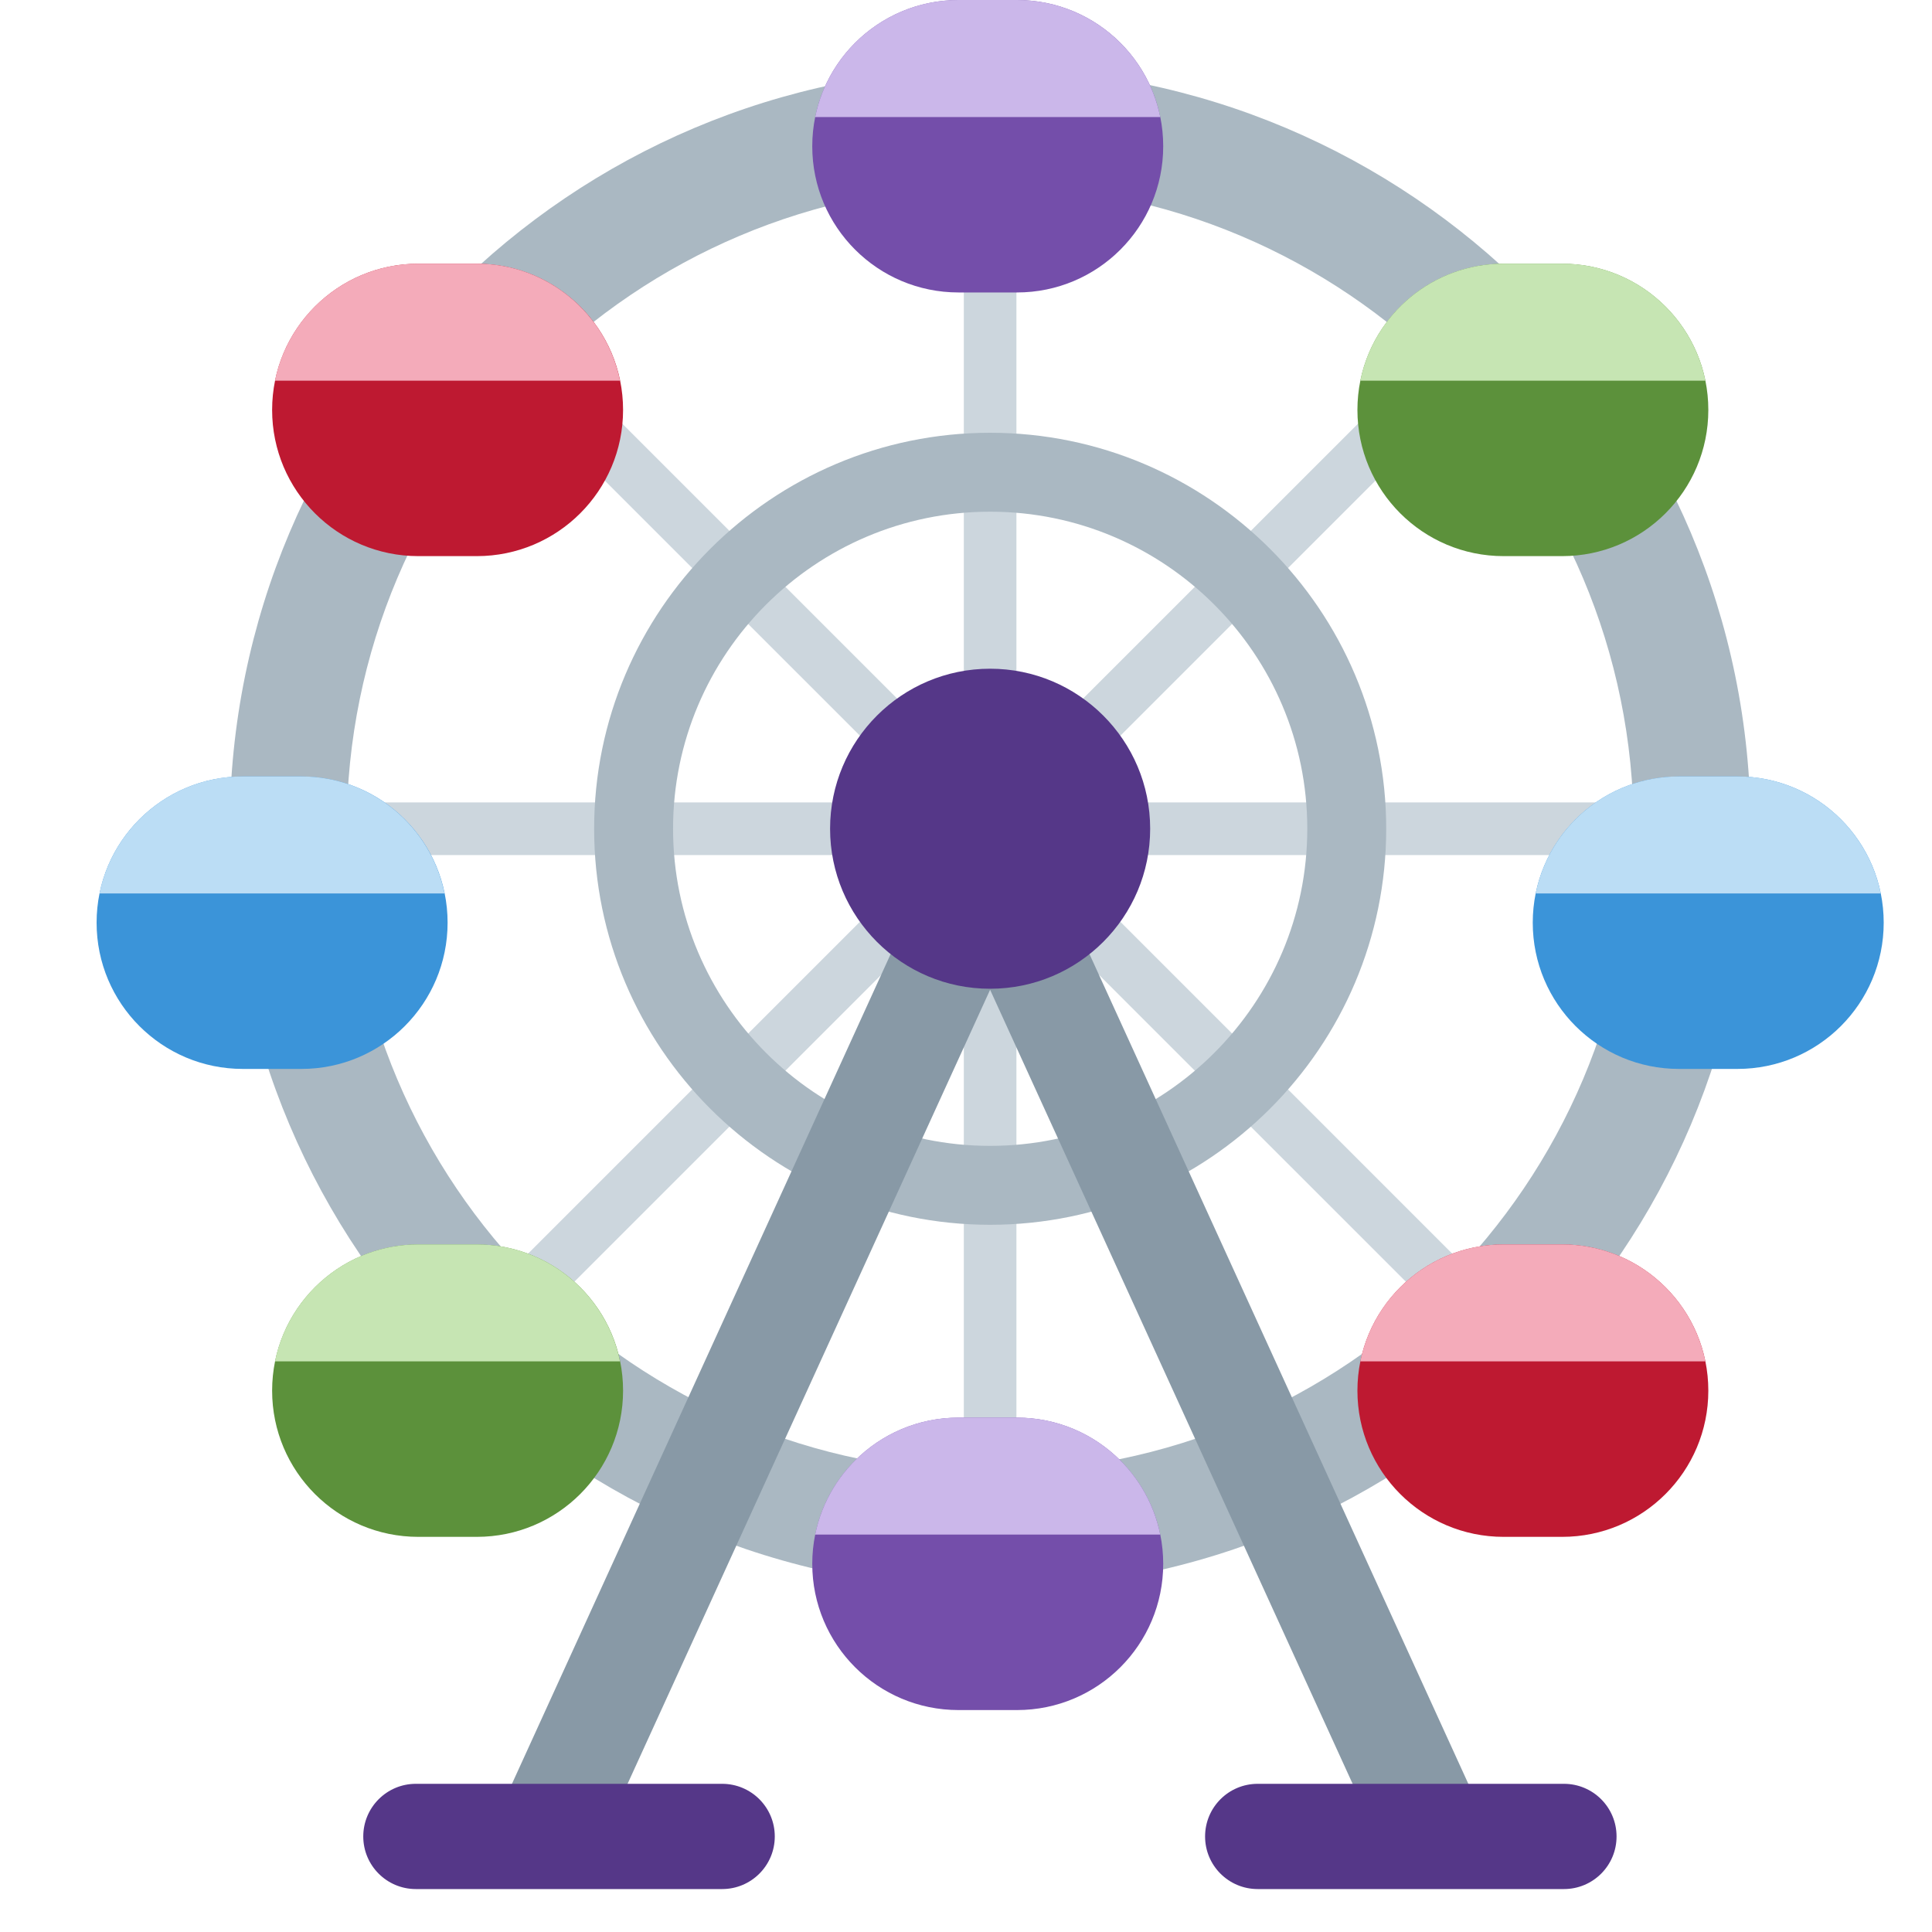 <svg width="40" height="40" viewBox="0 0 40 40" fill="none" xmlns="http://www.w3.org/2000/svg">
<path d="M34.456 16.613H21.815L30.753 7.675L29.983 6.905L21.044 15.843V3.203H19.955V15.843L11.016 6.905L10.246 7.675L19.185 16.613H6.543V17.703H19.185L10.246 26.642L11.016 27.412L19.955 18.473V31.114H21.044V18.474L29.983 27.412L30.753 26.642L21.815 17.703H34.456V16.613Z" fill="#CCD6DD"/>
<path d="M20.5 1.414C11.805 1.414 4.756 8.463 4.756 17.158C4.756 25.853 11.805 32.902 20.5 32.902C29.196 32.902 36.245 25.853 36.245 17.158C36.244 8.463 29.195 1.414 20.5 1.414ZM20.5 30.48C13.142 30.48 7.178 24.516 7.178 17.158C7.178 9.799 13.142 3.835 20.5 3.835C27.858 3.835 33.823 9.799 33.823 17.158C33.823 24.516 27.859 30.48 20.5 30.48Z" fill="#AAB8C2"/>
<path d="M20.499 25.358C15.978 25.358 12.301 21.679 12.301 17.158C12.301 12.637 15.978 8.96 20.499 8.96C25.021 8.96 28.7 12.637 28.7 17.158C28.7 21.679 25.022 25.358 20.499 25.358ZM20.499 10.594C16.879 10.594 13.935 13.54 13.935 17.158C13.935 20.777 16.88 23.724 20.499 23.724C24.12 23.724 27.066 20.778 27.066 17.158C27.066 13.538 24.12 10.594 20.499 10.594Z" fill="#AAB8C2"/>
<path d="M30.614 37.4L21.49 17.417C21.467 17.367 21.427 17.335 21.398 17.29C21.356 17.226 21.319 17.161 21.264 17.106C21.208 17.05 21.144 17.013 21.078 16.972C21.034 16.942 21.001 16.902 20.951 16.879C20.938 16.874 20.925 16.876 20.913 16.87C20.843 16.841 20.769 16.834 20.694 16.819C20.627 16.807 20.562 16.787 20.496 16.787C20.437 16.787 20.38 16.806 20.32 16.816C20.238 16.83 20.158 16.84 20.082 16.872C20.07 16.877 20.057 16.875 20.045 16.88C19.997 16.902 19.964 16.942 19.921 16.97C19.854 17.012 19.789 17.05 19.732 17.106C19.676 17.161 19.638 17.227 19.597 17.292C19.569 17.336 19.528 17.368 19.506 17.417L10.386 37.4C10.136 37.947 10.377 38.594 10.924 38.843C11.071 38.91 11.224 38.941 11.376 38.941C11.789 38.941 12.184 38.705 12.367 38.304L20.499 20.492L28.631 38.304C28.814 38.705 29.209 38.941 29.623 38.941C29.774 38.941 29.927 38.91 30.074 38.842C30.623 38.593 30.864 37.947 30.614 37.4Z" fill="#8899A6"/>
<path d="M14.951 39.111H8.61C8.009 39.111 7.521 38.624 7.521 38.022C7.521 37.419 8.009 36.932 8.61 36.932H14.951C15.553 36.932 16.041 37.419 16.041 38.022C16.041 38.624 15.553 39.111 14.951 39.111ZM32.379 39.111H26.04C25.437 39.111 24.95 38.624 24.95 38.022C24.95 37.419 25.437 36.932 26.04 36.932H32.379C32.982 36.932 33.469 37.419 33.469 38.022C33.469 38.624 32.982 39.111 32.379 39.111Z" fill="#553788"/>
<path d="M24.083 32.378C24.083 34.05 22.728 35.405 21.056 35.405H19.845C18.172 35.405 16.817 34.05 16.817 32.378C16.817 30.706 18.172 29.351 19.845 29.351H21.056C22.727 29.351 24.083 30.706 24.083 32.378Z" fill="#744EAA"/>
<path d="M24.022 31.772C23.742 30.39 22.521 29.35 21.056 29.35H19.844C18.379 29.35 17.158 30.389 16.877 31.772H24.022Z" fill="#CBB7EA"/>
<path d="M12.9 28.792C12.9 30.464 11.544 31.819 9.872 31.819H8.661C6.989 31.819 5.634 30.464 5.634 28.792C5.634 27.12 6.989 25.765 8.661 25.765H9.872C11.544 25.765 12.9 27.12 12.9 28.792Z" fill="#5C913B"/>
<path d="M12.837 28.186C12.557 26.804 11.336 25.764 9.871 25.764H8.661C7.196 25.764 5.974 26.803 5.693 28.186H12.837Z" fill="#C6E5B3"/>
<path d="M39 19.103C39 20.776 37.645 22.131 35.972 22.131H34.761C33.089 22.131 31.734 20.776 31.734 19.103C31.734 17.431 33.089 16.076 34.761 16.076H35.972C37.645 16.075 39 17.43 39 19.103Z" fill="#3B94D9"/>
<path d="M38.939 18.498C38.659 17.116 37.438 16.075 35.972 16.075H34.761C33.297 16.075 32.075 17.114 31.795 18.498H38.939Z" fill="#BBDDF5"/>
<path d="M35.369 8.487C35.369 10.159 34.014 11.514 32.342 11.514H31.131C29.459 11.514 28.104 10.159 28.104 8.487C28.104 6.815 29.459 5.46 31.131 5.46H32.342C34.014 5.46 35.369 6.815 35.369 8.487Z" fill="#5C913B"/>
<path d="M35.308 7.882C35.028 6.499 33.807 5.459 32.342 5.459H31.13C29.666 5.459 28.444 6.498 28.164 7.882H35.308Z" fill="#C6E5B3"/>
<path d="M35.369 28.792C35.369 30.464 34.014 31.819 32.342 31.819H31.131C29.459 31.819 28.104 30.464 28.104 28.792C28.104 27.12 29.459 25.765 31.131 25.765H32.342C34.014 25.765 35.369 27.12 35.369 28.792Z" fill="#BE1931"/>
<path d="M35.308 28.186C35.028 26.804 33.807 25.764 32.342 25.764H31.13C29.666 25.764 28.444 26.803 28.164 28.186H35.308Z" fill="#F4ABBA"/>
<path d="M12.9 8.487C12.9 10.159 11.544 11.514 9.872 11.514H8.661C6.989 11.514 5.634 10.159 5.634 8.487C5.634 6.815 6.989 5.46 8.661 5.46H9.872C11.544 5.46 12.9 6.815 12.9 8.487Z" fill="#BE1931"/>
<path d="M12.837 7.882C12.557 6.499 11.336 5.459 9.871 5.459H8.661C7.196 5.459 5.974 6.498 5.693 7.882H12.837Z" fill="#F4ABBA"/>
<path d="M24.083 3.028C24.083 4.7 22.728 6.055 21.056 6.055H19.845C18.172 6.055 16.817 4.7 16.817 3.028C16.817 1.356 18.172 0.001 19.845 0.001H21.056C22.727 -0 24.083 1.355 24.083 3.028Z" fill="#744EAA"/>
<path d="M24.022 2.423C23.742 1.04 22.521 0 21.056 0H19.844C18.379 0 17.158 1.039 16.877 2.423H24.022Z" fill="#CBB7EA"/>
<path d="M9.267 19.103C9.267 20.776 7.912 22.131 6.24 22.131H5.027C3.355 22.131 2 20.776 2 19.103C2 17.431 3.355 16.076 5.027 16.076H6.239C7.911 16.075 9.267 17.43 9.267 19.103Z" fill="#3B94D9"/>
<path d="M9.204 18.498C8.924 17.116 7.703 16.075 6.238 16.075H5.027C3.562 16.075 2.341 17.114 2.06 18.498H9.204Z" fill="#BBDDF5"/>
<path d="M17.186 17.158C17.186 15.328 18.67 13.845 20.499 13.845C22.329 13.845 23.813 15.329 23.813 17.158C23.813 18.987 22.329 20.471 20.499 20.471C18.67 20.472 17.186 18.988 17.186 17.158Z" fill="#553788"/>
</svg>
